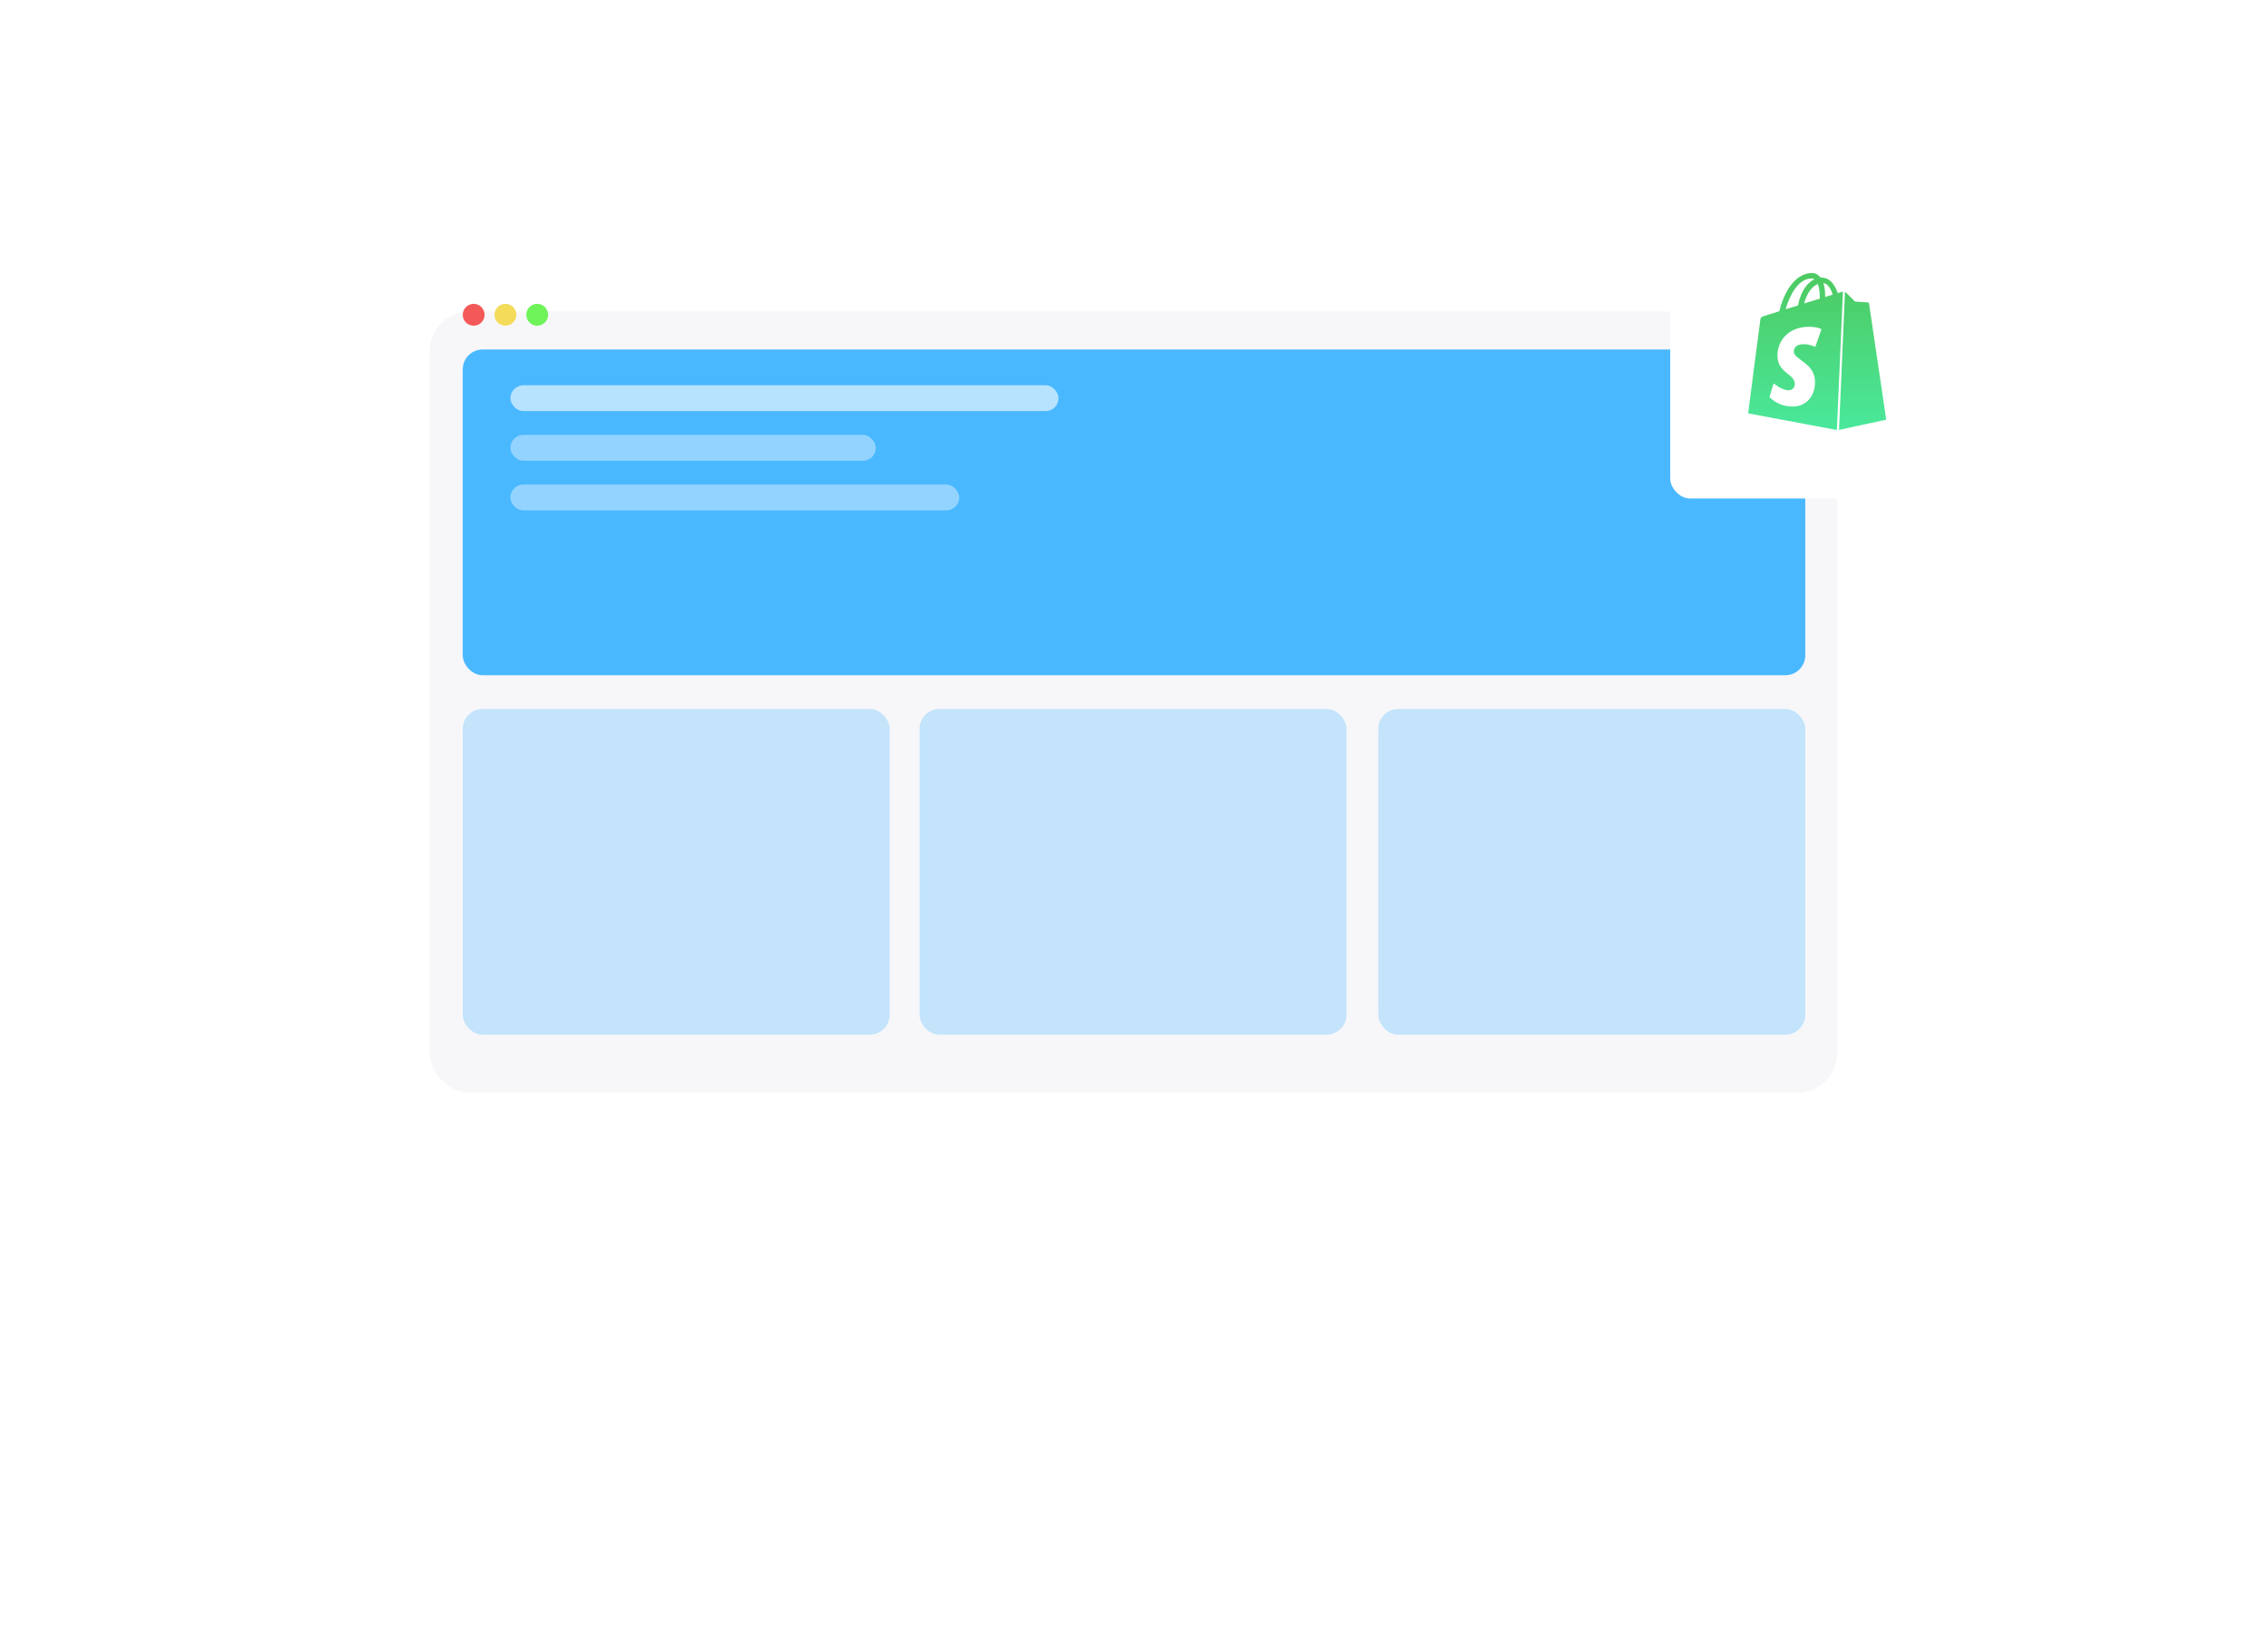 <svg xmlns="http://www.w3.org/2000/svg" width="1142" height="827" fill="none" viewBox="0 0 1142 827"><circle cx="265" cy="282" r="8" fill="#713BDB" opacity=".1"/><g filter="url(#filter0_d)"><rect width="741.5" height="427" x="200" y="140" fill="#fff" rx="20"/></g><g filter="url(#filter1_f)"><rect width="708.86" height="393.307" x="216.32" y="156.847" fill="#F4F5F9" fill-opacity=".76" rx="20"/></g><rect width="676" height="164" x="233" y="176" fill="#4AB8FF" rx="10"/><rect width="215" height="164" x="233" y="357" fill="#4AB8FF" opacity=".3" rx="10"/><rect width="215" height="164" x="694" y="357" fill="#4AB8FF" opacity=".3" rx="10"/><rect width="215" height="164" x="463" y="357" fill="#4AB8FF" opacity=".3" rx="10"/><rect width="276" height="13" x="257" y="194" fill="#fff" opacity=".6" rx="6.5"/><rect width="184" height="13" x="257" y="219" fill="#fff" opacity=".4" rx="6.5"/><rect width="226" height="13" x="257" y="244" fill="#fff" opacity=".4" rx="6.5"/><rect width="147" height="147" x="841" y="104" fill="#fff" rx="10"/><path fill="url(#paint0_linear)" d="M925.997 216.472L949.763 211.322C949.763 211.322 941.191 153.296 941.12 152.911C941.049 152.532 940.74 152.275 940.422 152.275C940.104 152.275 934.067 151.829 934.067 151.829C934.067 151.829 929.875 147.638 929.367 147.192C929.248 147.064 929.116 147.002 928.987 146.936L925.997 216.472ZM927.967 146.812C927.897 146.812 927.777 146.874 927.715 146.874C927.645 146.874 926.757 147.134 925.361 147.572C923.957 143.513 921.479 139.763 917.098 139.763H916.718C915.442 138.169 913.922 137.471 912.584 137.471C902.355 137.471 897.452 150.244 895.933 156.723C891.993 157.938 889.14 158.825 888.809 158.954C886.583 159.651 886.526 159.713 886.274 161.815C886.022 163.335 880.236 208.142 880.236 208.142L924.92 216.529L927.967 146.812ZM916.329 149.921V150.372C913.86 151.136 911.126 151.962 908.454 152.788C909.983 146.945 912.836 144.078 915.313 142.996C915.958 144.652 916.329 146.874 916.329 149.921ZM912.266 140.205C912.708 140.205 913.154 140.328 913.604 140.655C910.371 142.175 906.807 146.052 905.341 153.808C903.271 154.47 901.194 155.106 899.109 155.716C900.827 149.802 904.961 140.205 912.266 140.205ZM914.041 174.708C914.041 174.708 911.374 173.316 908.203 173.316C903.433 173.316 903.243 176.302 903.243 177.066C903.243 181.134 913.922 182.72 913.922 192.317C913.922 199.878 909.152 204.71 902.673 204.71C894.917 204.71 890.978 199.878 890.978 199.878L893.076 193.015C893.076 193.015 897.148 196.513 900.571 196.513C900.982 196.529 901.392 196.463 901.777 196.317C902.162 196.172 902.513 195.95 902.811 195.666C903.108 195.381 903.345 195.04 903.507 194.662C903.669 194.284 903.754 193.877 903.755 193.465C903.755 188.126 894.984 187.865 894.984 179.102C894.984 171.731 900.261 164.549 911.003 164.549C915.137 164.549 917.164 165.751 917.164 165.751L914.041 174.708ZM918.114 142.55C920.401 142.815 921.868 145.412 922.813 148.34C921.673 148.724 920.397 149.104 919.001 149.546V148.72C919.001 146.242 918.683 144.206 918.114 142.55Z"/><circle cx="238.5" cy="158.5" r="5.5" fill="#F45959"/><circle cx="254.5" cy="158.5" r="5.5" fill="#F4DB59"/><circle cx="270.5" cy="158.5" r="5.5" fill="#6EF459"/><defs><filter id="filter0_d" width="1141.5" height="827" x="0" y="0" color-interpolation-filters="sRGB" filterUnits="userSpaceOnUse"><feFlood flood-opacity="0" result="BackgroundImageFix"/><feColorMatrix in="SourceAlpha" type="matrix" values="0 0 0 0 0 0 0 0 0 0 0 0 0 0 0 0 0 0 127 0"/><feOffset dy="60"/><feGaussianBlur stdDeviation="100"/><feColorMatrix type="matrix" values="0 0 0 0 0 0 0 0 0 0 0 0 0 0 0 0 0 0 0.02 0"/><feBlend in2="BackgroundImageFix" mode="normal" result="effect1_dropShadow"/><feBlend in="SourceGraphic" in2="effect1_dropShadow" mode="normal" result="shape"/></filter><filter id="filter1_f" width="728.86" height="413.307" x="206.32" y="146.847" color-interpolation-filters="sRGB" filterUnits="userSpaceOnUse"><feFlood flood-opacity="0" result="BackgroundImageFix"/><feBlend in="SourceGraphic" in2="BackgroundImageFix" mode="normal" result="shape"/><feGaussianBlur result="effect1_foregroundBlur" stdDeviation="5"/></filter><linearGradient id="paint0_linear" x1="915" x2="915" y1="137.471" y2="216.529" gradientUnits="userSpaceOnUse"><stop stop-color="#4DCA61"/><stop offset="1" stop-color="#4AE89C"/></linearGradient></defs></svg>